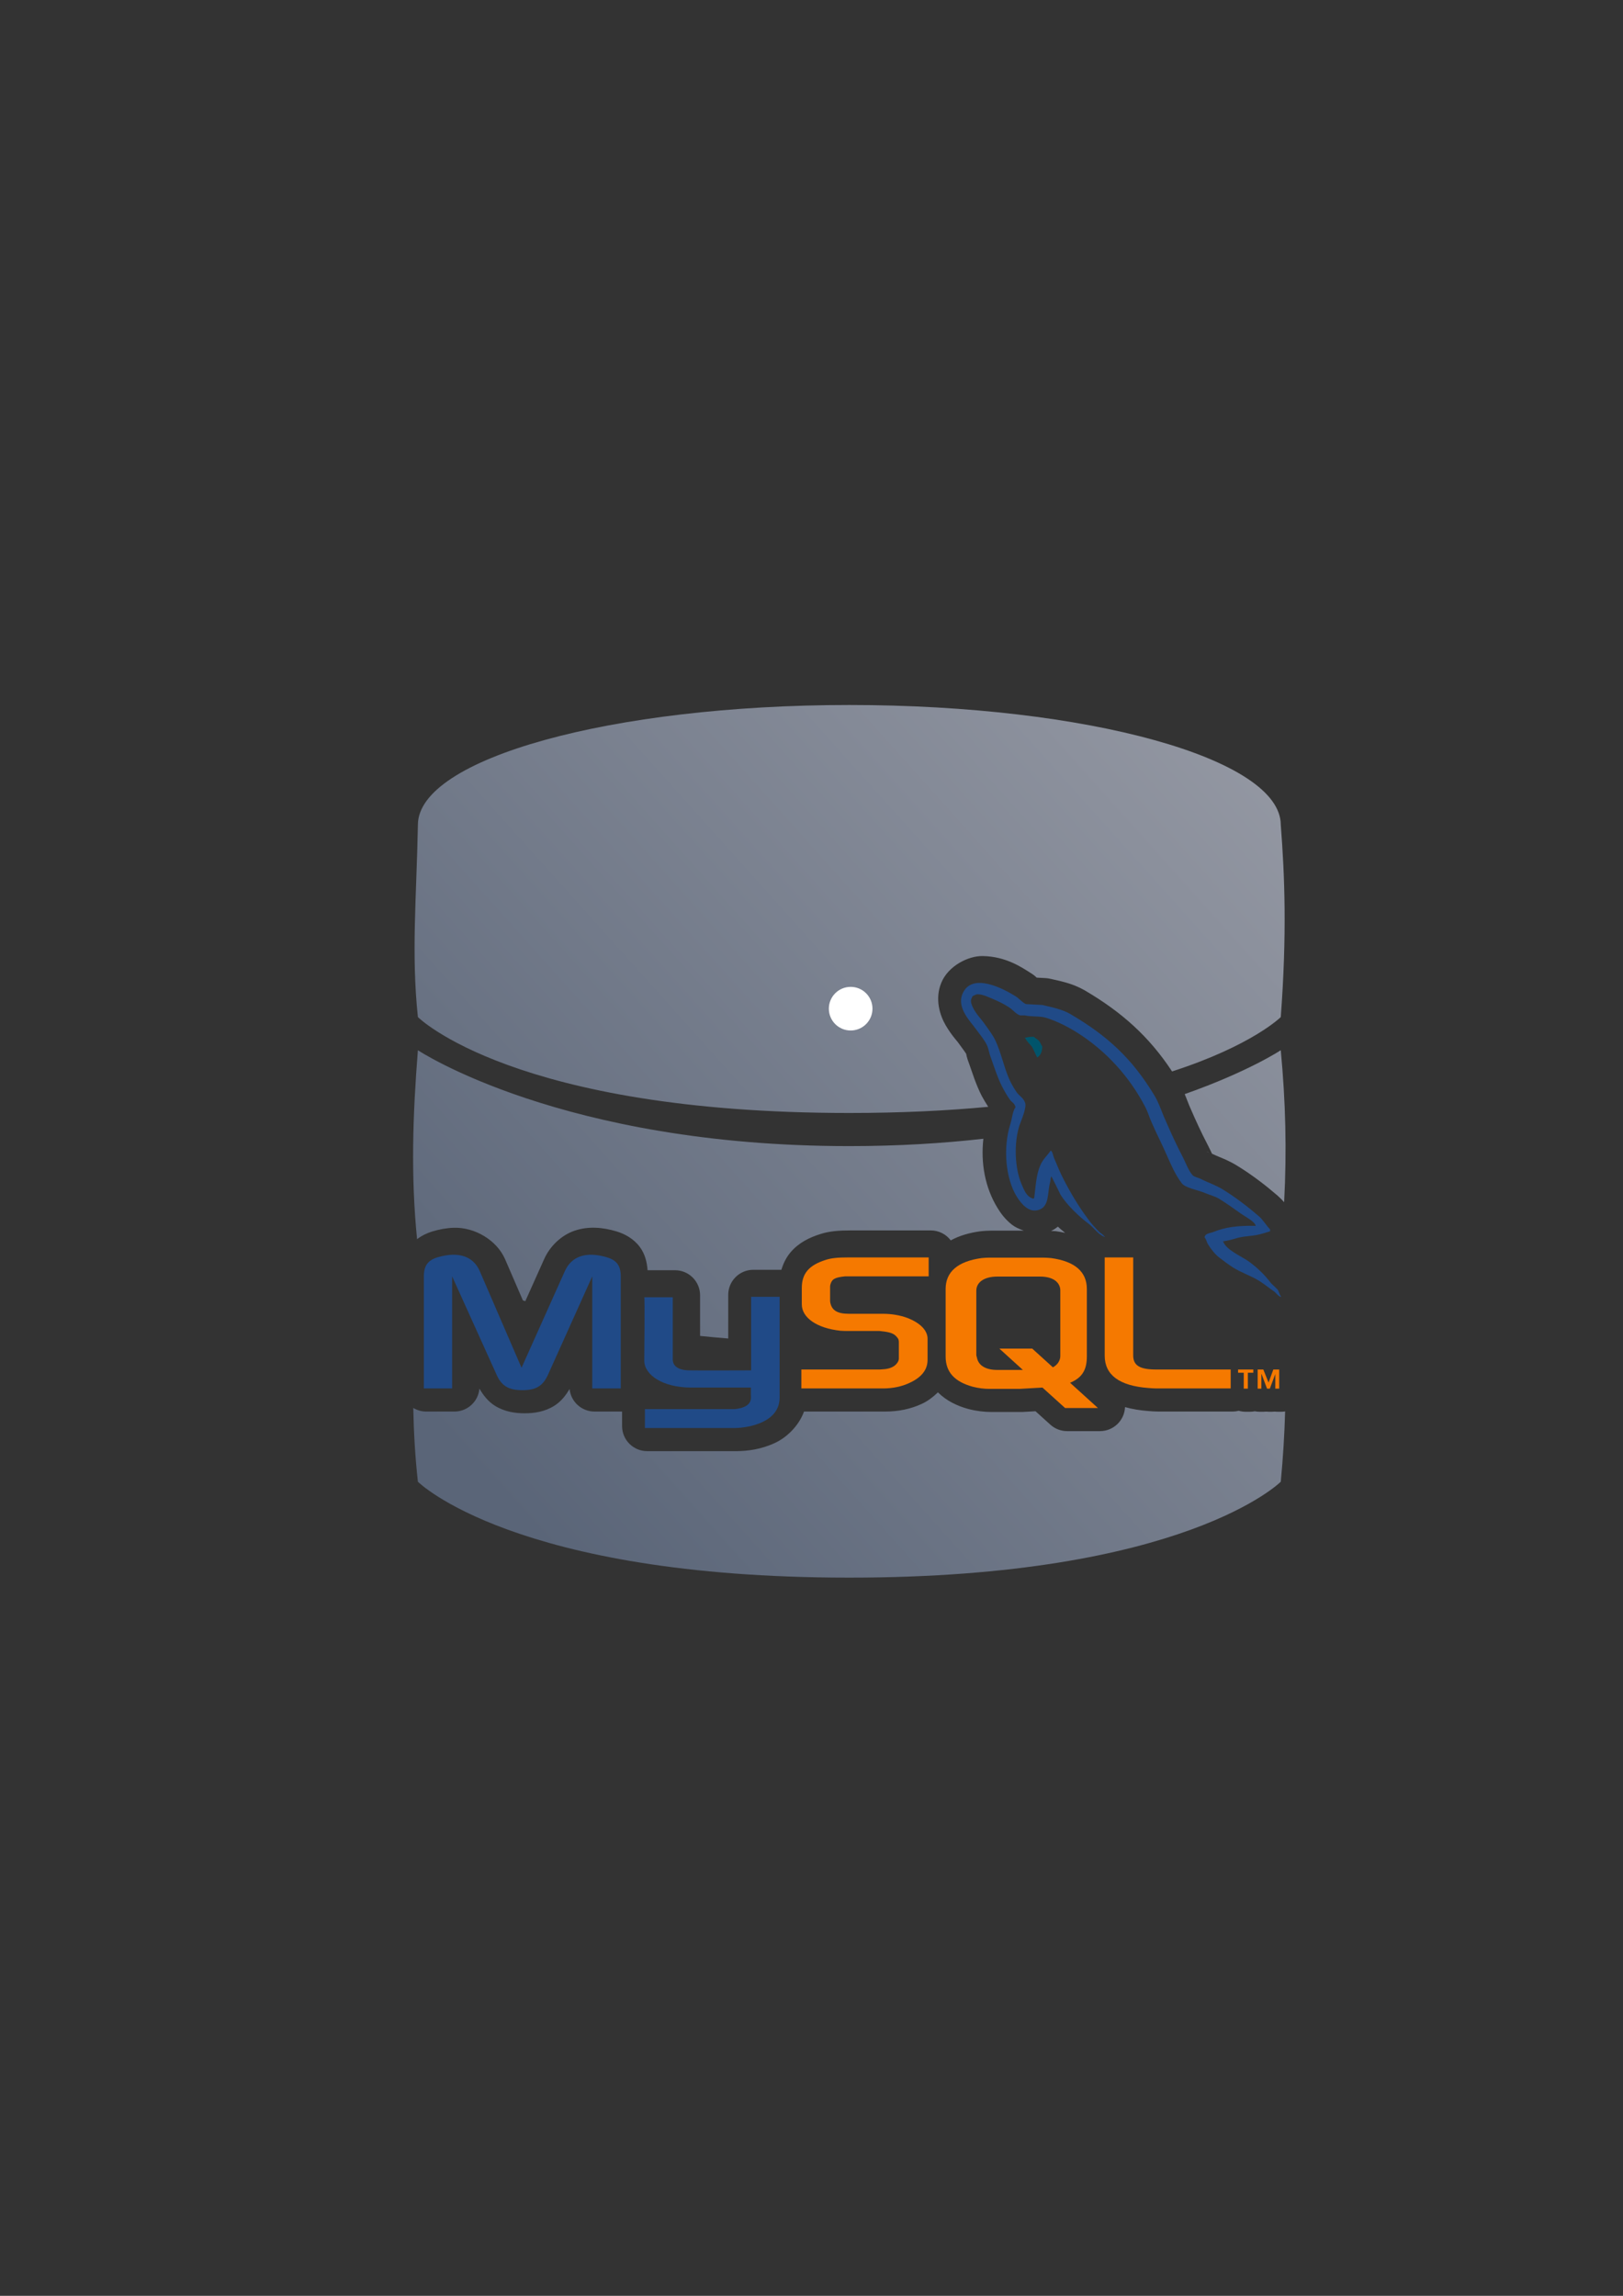 <?xml version="1.0" encoding="UTF-8" standalone="no"?>
<!-- Created with Inkscape (http://www.inkscape.org/) -->

<svg
   xmlns:dc="http://purl.org/dc/elements/1.1/"
   xmlns:cc="http://creativecommons.org/ns#"
   xmlns:rdf="http://www.w3.org/1999/02/22-rdf-syntax-ns#"
   xmlns:svg="http://www.w3.org/2000/svg"
   xmlns="http://www.w3.org/2000/svg"
   xmlns:xlink="http://www.w3.org/1999/xlink"
   xmlns:sodipodi="http://sodipodi.sourceforge.net/DTD/sodipodi-0.dtd"
   xmlns:inkscape="http://www.inkscape.org/namespaces/inkscape"
   width="210mm"
   height="297mm"
   viewBox="0 0 744.094 1052.362"
   id="svg2"
   version="1.1"
   inkscape:version="0.91 r13725"
   sodipodi:docname="database-mysql.svg"
   inkscape:export-filename="C:\Users\johannes\Documents\Arbeit\RRZE\bi-con\bi-con\scalable\documents\document.png"
   inkscape:export-xdpi="4"
   inkscape:export-ydpi="4">
  <rect x="0" y="0" width="744.094" height="1052.362" fill="#333333" stroke="none"/>
  <defs
     id="defs4">
    <linearGradient
       inkscape:collect="always"
       id="linearGradient4191">
      <stop
         style="stop-color:#9397a2;stop-opacity:1;"
         offset="0"
         id="stop4193" />
      <stop
         style="stop-color:#5a6578;stop-opacity:1"
         offset="1"
         id="stop4195" />
    </linearGradient>
    <inkscape:perspective
       sodipodi:type="inkscape:persp3d"
       inkscape:vp_x="0 : 526.1811 : 1"
       inkscape:vp_y="0 : 1000 : 0"
       inkscape:vp_z="744.09449 : 526.1811 : 1"
       inkscape:persp3d-origin="372.04724 : 350.7874 : 1"
       id="perspective4149" />
    <linearGradient
       id="linearGradient2224">
      <stop
         id="stop2226"
         offset="0"
         style="stop-color:#7c7c7c;stop-opacity:1;" />
      <stop
         id="stop2228"
         offset="1"
         style="stop-color:#b8b8b8;stop-opacity:1;" />
    </linearGradient>
    <linearGradient
       id="linearGradient15218">
      <stop
         id="stop15220"
         offset="0"
         style="stop-color:#eeeeef;stop-opacity:1;" />
      <stop
         id="stop2736"
         offset="0.599"
         style="stop-color:#d3d7cf;stop-opacity:1;" />
      <stop
         id="stop2738"
         offset="0.828"
         style="stop-color:#ffffff;stop-opacity:1;" />
      <stop
         id="stop15222"
         offset="1"
         style="stop-color:#d3d7cf;stop-opacity:1;" />
    </linearGradient>
    <pattern
       y="0"
       x="0"
       height="6"
       width="6"
       patternUnits="userSpaceOnUse"
       id="EMFhbasepattern" />
    <pattern
       y="0"
       x="0"
       height="6"
       width="6"
       patternUnits="userSpaceOnUse"
       id="EMFhbasepattern-5" />
    <linearGradient
       inkscape:collect="always"
       xlink:href="#linearGradient4191"
       id="linearGradient4197"
       x1="590"
       y1="362.226"
       x2="229.103"
       y2="686.081"
       gradientUnits="userSpaceOnUse" />
  </defs>
  <sodipodi:namedview
     id="base"
     pagecolor="#ffffff"
     bordercolor="#666666"
     borderopacity="1.0"
     inkscape:pageopacity="0.0"
     inkscape:pageshadow="2"
     inkscape:zoom="0.70710678"
     inkscape:cx="257.15204"
     inkscape:cy="544.22718"
     inkscape:document-units="px"
     inkscape:current-layer="layer1"
     showgrid="false"
     showguides="true"
     inkscape:guide-bbox="true"
     inkscape:window-width="1366"
     inkscape:window-height="721"
     inkscape:window-x="-4"
     inkscape:window-y="-4"
     inkscape:window-maximized="1">
    <sodipodi:guide
       position="560,730"
       orientation="0,1"
       id="guide3338" />
    <sodipodi:guide
       position="560,330"
       orientation="0,1"
       id="guide3340" />
    <sodipodi:guide
       position="190,475"
       orientation="1,0"
       id="guide3344" />
    <sodipodi:guide
       position="590,451"
       orientation="1,0"
       id="guide3346" />
    <inkscape:grid
       type="xygrid"
       id="grid3440" />
  </sodipodi:namedview>
  <g
     inkscape:label="Ebene 1"
     inkscape:groupmode="layer"
     id="layer1">
    <rect
       style="opacity:1;fill:none;fill-opacity:1;stroke:none;stroke-width:23;stroke-linecap:butt;stroke-linejoin:round;stroke-miterlimit:4;stroke-dasharray:none;stroke-opacity:1"
       id="rect4160"
       width="400"
       height="400"
       x="190"
       y="322.362" />
    <path
       style="color:#000000;clip-rule:nonzero;display:inline;overflow:visible;visibility:visible;opacity:1;isolation:auto;mix-blend-mode:normal;color-interpolation:sRGB;color-interpolation-filters:linearRGB;solid-color:#000000;solid-opacity:1;fill:url(#linearGradient4197);fill-opacity:1;fill-rule:nonzero;stroke:none;stroke-width:3.6;stroke-linecap:butt;stroke-linejoin:round;stroke-miterlimit:4;stroke-dasharray:none;stroke-dashoffset:0;stroke-opacity:1;color-rendering:auto;image-rendering:auto;shape-rendering:auto;text-rendering:auto;enable-background:accumulate"
       d="M 389.393 323.16 C 280.15 323.16 191.592 347.76 191.592 378.105 C 190.954 411.741 188.511 437.011 191.592 466.215 C 191.592 466.215 235.547 510.172 389.393 510.172 C 413.166 510.172 434.308 509.12 453.076 507.346 C 451.971 505.612 450.897 503.881 450.154 502.463 C 450.138 502.431 450.122 502.399 450.105 502.367 C 447.328 496.945 445.794 491.669 444.348 487.693 L 444.438 487.93 C 443.146 484.61 442.958 483.14 443.012 483.148 C 442.76 482.67 441.22 480.532 439.227 477.836 C 439.162 477.749 439.099 477.661 439.037 477.572 C 438.892 477.364 435.984 474.182 433.494 469.854 C 431.008 465.532 428.434 458.044 431.562 450.469 C 434.763 442.678 444.003 438.138 450.467 438.234 C 461.256 438.395 468.555 443.497 472.863 446.219 C 472.889 446.235 472.914 446.251 472.939 446.268 C 474.336 447.165 474.702 447.597 475.283 448.129 C 476.614 448.208 478.087 448.293 479.248 448.34 C 479.975 448.369 480.698 448.467 481.406 448.633 C 485.898 449.684 491.36 450.587 497.227 453.916 C 497.276 453.944 497.326 453.973 497.375 454.002 C 514.186 463.874 526.777 475.042 537.359 491.129 C 574.096 479.253 587.193 466.215 587.193 466.215 C 590.034 428.437 589.023 401.548 587.193 378.105 C 587.193 347.76 498.635 323.16 389.393 323.16 z M 458.475 445.582 C 458.627 445.644 458.783 445.723 458.936 445.785 C 458.945 445.79 458.965 445.795 458.975 445.799 L 458.475 445.582 z M 191.592 481.402 C 189.223 511.216 188.315 539.01 191.213 568.016 C 193.407 566.337 195.825 565.228 197.998 564.539 C 198.055 564.521 198.113 564.503 198.17 564.486 C 201.437 563.506 204.671 562.904 207.922 562.789 C 217.665 562.445 227.801 568.508 231.57 577.215 L 231.572 577.219 L 239.727 596.078 C 240.088 596.198 240.472 596.316 240.838 596.436 L 249.512 577.084 C 249.512 577.084 249.512 577.082 249.512 577.082 L 249.514 577.08 C 252.069 571.376 257.186 566.263 263.439 564.131 C 269.695 561.998 276.292 562.527 282.789 564.496 C 282.811 564.502 282.832 564.509 282.854 564.516 C 286.365 565.603 290.503 567.749 293.365 571.625 C 295.792 574.911 296.634 578.703 296.889 582.25 L 309.467 582.25 C 315.818 582.251 320.966 587.399 320.967 593.75 L 320.967 612.367 C 325.142 612.798 329.443 613.192 333.865 613.547 L 333.865 593.551 C 333.866 587.2 339.014 582.051 345.365 582.051 L 358.244 582.051 C 359.129 579.098 360.517 576.248 362.57 573.883 C 366.331 569.551 371.2 567.201 376.215 565.635 C 380.272 564.344 384.543 564.002 390.238 564.002 L 426.734 564.002 C 430.333 564.008 433.721 565.698 435.891 568.568 C 439.984 566.331 444.543 565.076 449.396 564.408 C 449.6 564.38 449.803 564.357 450.008 564.34 C 451.21 564.239 452.665 564.102 454.455 564.102 L 469.375 564.102 C 467.202 563.347 465.222 562.406 463.877 561.334 C 460.201 558.403 458.396 555.382 457.436 553.881 C 457.397 553.821 457.359 553.761 457.322 553.701 C 451.632 544.44 449.571 533.208 450.848 521.984 C 432.261 524.088 411.78 525.357 389.393 525.357 C 257.525 525.357 191.592 481.402 191.592 481.402 z M 587.193 481.402 C 587.193 481.402 572.504 491.184 543.156 501.52 C 544.21 504.011 544.922 506.142 545.67 507.764 C 545.71 507.851 545.749 507.939 545.787 508.027 C 548.204 513.634 550.897 519.484 553.578 524.57 C 553.617 524.643 553.654 524.716 553.691 524.789 C 555.003 527.413 555.341 528.15 555.691 528.891 C 556.1 529.063 555.965 528.938 556.533 529.223 C 556.571 529.241 556.609 529.26 556.646 529.279 C 558.689 530.331 562.986 531.62 567.928 534.795 C 574.336 538.783 580.318 543.388 585.719 548.049 C 585.771 548.094 585.822 548.14 585.873 548.186 C 587.055 549.243 587.978 550.204 588.732 551.059 C 589.983 527.579 589.419 504.987 587.193 481.402 z M 553.266 527.93 C 553.3 527.943 554.08 528.277 554.295 528.338 C 553.606 527.922 553.209 527.908 553.266 527.93 z M 485.029 562.275 C 484.058 563.001 483.086 563.734 481.914 564.209 C 481.876 564.224 481.837 564.219 481.799 564.234 C 481.821 564.236 481.845 564.237 481.867 564.238 C 481.865 564.239 481.863 564.241 481.861 564.242 L 481.871 564.238 C 482.47 564.279 483.258 564.296 483.754 564.334 C 483.984 564.352 484.213 564.377 484.441 564.408 C 485.768 564.591 487.054 564.855 488.336 565.129 C 487.224 564.154 486.12 563.365 485.029 562.275 z M 490.305 564.445 L 490.525 564.75 C 490.483 564.694 490.45 564.632 490.408 564.576 C 490.375 564.529 490.338 564.493 490.305 564.445 z M 219.803 636.514 C 219.292 642.459 214.32 647.026 208.354 647.031 L 195.391 647.031 C 193.225 647.031 191.206 646.42 189.477 645.379 C 189.692 656.715 190.35 667.997 191.592 679.205 C 191.592 679.205 235.547 723.16 389.393 723.16 C 543.238 723.16 587.193 679.205 587.193 679.205 C 588.229 668.415 588.885 657.673 589.189 646.975 C 588.598 647.068 587.997 647.131 587.379 647.131 L 585.584 647.131 C 585.181 647.126 584.778 647.1 584.377 647.053 C 583.95 647.103 583.521 647.129 583.092 647.131 L 581.795 647.131 C 581.356 647.131 580.918 647.105 580.482 647.055 C 580.058 647.104 579.631 647.129 579.203 647.131 L 577.508 647.131 C 576.763 647.127 576.021 647.051 575.291 646.904 C 574.543 647.055 573.782 647.131 573.02 647.131 L 571.125 647.131 C 570.044 647.129 568.969 646.975 567.932 646.674 C 567.02 646.907 566.083 647.026 565.143 647.031 L 531.238 647.031 C 529.364 647.031 527.838 646.898 526.586 646.801 C 522.776 646.516 519.177 645.958 515.791 644.992 C 515.53 651.143 510.471 655.998 504.314 656.006 L 489.258 656.006 C 486.408 656.006 483.661 654.948 481.547 653.037 L 474.742 646.889 L 469.072 647.211 C 468.854 647.223 468.635 647.23 468.416 647.23 L 454.455 647.23 C 451.166 647.23 447.65 646.814 443.99 645.865 C 443.929 645.849 443.868 645.833 443.807 645.816 C 438.73 644.41 433.905 642.096 430.018 638.234 C 427.777 640.369 425.335 642.258 422.666 643.48 C 417.499 645.895 411.814 647.031 405.895 647.031 L 368.617 647.031 C 366.129 653.836 360.518 658.938 355.502 661.316 C 348.819 664.485 342.579 665.108 337.961 665.178 C 337.903 665.179 337.845 665.179 337.787 665.18 L 296.703 665.18 C 290.352 665.179 285.204 660.031 285.203 653.68 L 285.203 647.031 L 272.572 647.031 C 266.667 647.031 261.721 642.559 261.129 636.684 C 259.421 639.576 257.29 642.404 254.098 644.404 C 249.769 647.117 244.952 647.83 240.562 647.83 C 236.172 647.83 231.386 647.137 227.025 644.457 C 223.773 642.458 221.555 639.529 219.803 636.514 z "
       id="path4165" />
    <circle
       style="color:#000000;clip-rule:nonzero;display:inline;overflow:visible;visibility:visible;opacity:1;isolation:auto;mix-blend-mode:normal;color-interpolation:sRGB;color-interpolation-filters:linearRGB;solid-color:#000000;solid-opacity:1;fill:#ffffff;fill-opacity:1;fill-rule:nonzero;stroke:none;stroke-width:3.6;stroke-linecap:butt;stroke-linejoin:round;stroke-miterlimit:4;stroke-dasharray:none;stroke-dashoffset:0;stroke-opacity:1;color-rendering:auto;image-rendering:auto;shape-rendering:auto;text-rendering:auto;enable-background:accumulate"
       id="path4199"
       cx="390"
       cy="462.362"
       r="10" />
    <g
       id="g4212"
       transform="matrix(0.806,0,0,0.806,-26.391,177.411)">
      <path
         d="m 273.833,569.511 16.09,0 0,-63.742 25.125,55.573 c 2.848,6.683 6.932,9.159 14.853,9.159 7.922,0 11.758,-2.475 14.729,-9.159 l 25.002,-55.574 0,63.742 16.214,0 0,-63.742 c 0,-6.189 -2.475,-9.159 -7.674,-10.768 -12.253,-3.713 -20.422,-0.495 -24.135,7.797 l -24.63,54.954 -23.764,-54.954 c -3.59,-8.292 -11.883,-11.511 -24.26,-7.797 -5.074,1.609 -7.55,4.58 -7.55,10.768 l 0,63.742 0,0 z"
         id="path12-0"
         style="fill:#204a87;fill-opacity:1"
         inkscape:connector-curvature="0" />
      <path
         d="m 399.215,517.651 16.214,0 0,35.027 c -0.123,1.98 0.619,6.437 9.406,6.561 4.58,0.123 34.904,0 35.151,0 l 0,-41.835 16.215,0 c 0,0 0,57.059 0,57.307 0,14.11 -17.452,17.205 -25.621,17.328 l -50.994,0 0,-10.768 c 0.123,0 50.994,0 51.117,0 10.397,-1.113 9.159,-6.312 9.159,-8.045 l 0,-4.209 -34.285,0 c -15.967,-0.123 -26.24,-7.179 -26.363,-15.224 0,-0.743 0.371,-35.894 0,-36.141 l 7e-5,7e-5 z"
         id="path14-5"
         style="fill:#204a87;fill-opacity:1"
         inkscape:connector-curvature="0" />
      <path
         d="m 747.014,477.053 c -9.902,-0.247 -17.576,0.744 -24.012,3.466 -1.857,0.742 -4.827,0.743 -5.075,3.094 0.991,0.991 1.114,2.6 1.981,3.961 1.486,2.475 4.084,5.817 6.436,7.551 2.599,1.98 5.199,3.96 7.921,5.693 4.827,2.971 10.274,4.703 14.977,7.674 2.724,1.732 5.445,3.961 8.169,5.817 1.362,0.989 2.228,2.599 3.961,3.218 0,-0.124 0,-0.248 0,-0.371 -0.867,-1.114 -1.114,-2.723 -1.98,-3.961 -1.237,-1.238 -2.475,-2.352 -3.713,-3.59 -3.59,-4.827 -8.045,-9.035 -12.873,-12.501 -3.96,-2.723 -12.625,-6.436 -14.234,-11.016 7.7e-4,0 -0.124,-0.123 -0.248,-0.247 2.723,-0.248 5.941,-1.238 8.541,-1.981 4.209,-1.114 8.045,-0.867 12.377,-1.98 1.98,-0.495 3.961,-1.114 5.941,-1.733 0,-0.372 0,-0.742 0,-1.113 -2.227,-2.229 -3.837,-5.199 -6.189,-7.303 -6.312,-5.447 -13.244,-10.768 -20.422,-15.224 -3.837,-2.475 -8.788,-4.085 -12.873,-6.189 -1.485,-0.744 -3.961,-1.114 -4.827,-2.352 -2.229,-2.723 -3.466,-6.312 -5.075,-9.531 -3.588,-6.808 -7.055,-14.357 -10.149,-21.536 -2.227,-4.827 -3.589,-9.655 -6.312,-14.11 -12.748,-21.041 -26.611,-33.789 -47.9,-46.291 -4.58,-2.599 -10.025,-3.713 -15.843,-5.074 -3.093,-0.124 -6.189,-0.371 -9.283,-0.495 -1.98,-0.867 -3.961,-3.218 -5.694,-4.332 -7.054,-4.456 -25.249,-14.109 -30.448,-1.361 -3.342,8.045 4.951,15.966 7.797,20.051 2.105,2.847 4.827,6.064 6.313,9.283 0.867,2.103 1.113,4.332 1.98,6.56 1.981,5.445 3.837,11.511 6.436,16.586 1.362,2.599 2.847,5.322 4.58,7.673 0.99,1.361 2.722,1.981 3.094,4.209 -1.732,2.475 -1.857,6.189 -2.847,9.283 -4.455,13.986 -2.722,31.314 3.59,41.587 1.98,3.094 6.684,9.902 12.996,7.303 5.57,-2.228 4.332,-9.283 5.941,-15.472 0.372,-1.486 0.124,-2.475 0.867,-3.465 7.8e-4,0.123 0,0.248 0,0.248 1.733,3.465 3.465,6.807 5.074,10.273 3.837,6.064 10.521,12.377 16.09,16.586 2.972,2.227 5.323,6.064 9.036,7.426 0,-0.125 0,-0.248 0,-0.372 -0.124,0 -0.124,0 -0.248,0 -0.743,-1.114 -1.857,-1.609 -2.847,-2.475 -2.228,-2.228 -4.704,-4.951 -6.436,-7.426 -5.198,-6.932 -9.778,-14.605 -13.863,-22.527 -1.98,-3.837 -3.713,-8.045 -5.322,-11.882 -0.743,-1.486 -0.743,-3.713 -1.981,-4.455 -1.857,2.722 -4.579,5.074 -5.941,8.416 -2.35,5.322 -2.599,11.882 -3.465,18.689 -0.495,0.124 -0.248,0 -0.495,0.248 -3.96,-0.991 -5.322,-5.074 -6.807,-8.541 -3.713,-8.787 -4.332,-22.898 -1.113,-33.046 0.867,-2.6 4.58,-10.768 3.094,-13.244 -0.742,-2.352 -3.219,-3.713 -4.58,-5.57 -1.609,-2.352 -3.342,-5.322 -4.455,-7.922 -2.971,-6.931 -4.456,-14.605 -7.674,-21.537 -1.485,-3.219 -4.084,-6.56 -6.189,-9.53 -2.351,-3.342 -4.951,-5.694 -6.807,-9.655 -0.618,-1.361 -1.485,-3.589 -0.495,-5.074 0.248,-0.99 0.742,-1.361 1.733,-1.609 1.609,-1.362 6.189,0.371 7.797,1.113 4.58,1.856 8.416,3.59 12.254,6.189 1.732,1.238 3.589,3.59 5.817,4.209 0.867,0 1.733,0 2.6,0 3.961,0.866 8.416,0.248 12.129,1.361 6.561,2.103 12.501,5.199 17.823,8.541 16.215,10.273 29.581,24.879 38.617,42.33 1.485,2.846 2.103,5.446 3.465,8.416 2.6,6.065 5.817,12.254 8.416,18.195 2.599,5.817 5.074,11.758 8.787,16.586 1.857,2.598 9.283,3.96 12.625,5.322 2.475,1.113 6.313,2.104 8.541,3.465 4.208,2.598 8.416,5.57 12.377,8.416 1.981,1.485 8.169,4.58 8.541,7.054 l 4e-5,0 z"
         id="path16-3"
         style="fill:#204a87;fill-opacity:1"
         inkscape:connector-curvature="0" />
      <path
         d="m 620.765,369.495 c -2.104,0 -3.589,0.249 -5.074,0.62 0,-7.8e-4 0,0.124 0,0.248 0.124,0 0.123,0 0.248,0 0.991,1.98 2.722,3.342 3.96,5.074 0.991,1.98 1.857,3.961 2.847,5.942 0.123,-0.124 0.247,-0.248 0.247,-0.248 1.734,-1.239 2.6,-3.219 2.6,-6.189 -0.743,-0.867 -0.867,-1.733 -1.485,-2.6 -0.742,-1.239 -2.352,-1.857 -3.342,-2.847 l 0,0 z"
         id="path18-4"
         style="fill:#00546b"
         inkscape:connector-curvature="0" />
      <path
         d="m 488.578,569.511 46.539,0 c 5.446,0 10.644,-1.113 14.852,-3.094 7.056,-3.218 10.397,-7.55 10.397,-13.244 l 0,-11.883 c 0,-4.579 -3.837,-8.911 -11.511,-11.882 -3.96,-1.485 -8.912,-2.351 -13.739,-2.351 l -19.555,0 c -6.561,0 -9.655,-1.981 -10.521,-6.313 -0.124,-0.495 -0.124,-0.99 -0.124,-1.485 l 0,-7.303 c 0,-0.371 0,-0.867 0.124,-1.361 0.867,-3.342 2.599,-4.209 8.293,-4.827 0.495,0 1.113,0 1.485,0 l 46.168,0 0,-10.768 -45.302,0 c -6.56,0 -10.025,0.371 -13.12,1.362 -9.531,2.969 -13.739,7.673 -13.739,15.966 l 0,9.407 c 0,7.302 8.169,13.491 22.032,14.976 1.485,0.123 3.094,0.123 4.703,0.123 l 16.709,0 c 0.619,0 1.238,0 1.733,0.124 5.074,0.495 7.302,1.361 8.787,3.218 0.99,0.989 1.238,1.857 1.238,2.971 l 7.8e-4,9.406 c 0,1.114 -0.743,2.6 -2.229,3.838 -1.485,1.238 -3.837,2.104 -6.932,2.228 -0.618,0 -0.99,0.123 -1.609,0.123 l -44.681,-7.7e-4 0,10.769 7e-5,7e-5 z"
         id="path20-1"
         style="fill:#f57900;fill-opacity:1"
         inkscape:connector-curvature="0" />
      <path
         d="m 661.116,550.822 c 0,11.014 8.293,17.204 24.878,18.441 1.609,0.124 3.094,0.248 4.703,0.248 l 42.084,0 0,-10.769 -42.454,0 c -9.406,0 -12.997,-2.35 -12.997,-8.044 l 7.7e-4,-55.697 -16.215,0 0,55.821 4e-5,3e-5 z"
         id="path22-0"
         style="fill:#f57900;fill-opacity:1"
         inkscape:connector-curvature="0" />
      <path
         d="m 570.638,551.317 0,-38.369 c 0,-9.777 6.931,-15.719 20.422,-17.576 1.486,-0.124 2.971,-0.247 4.332,-0.247 l 30.695,-7.8e-4 c 1.61,0 2.971,0.124 4.58,0.248 13.491,1.856 20.299,7.798 20.299,17.576 l 8.1e-4,38.369 c 0,7.921 -2.847,12.13 -9.531,14.977 l 15.843,14.357 -18.689,0 -12.873,-11.635 -12.996,0.742 -17.329,0 c -2.846,0 -6.065,-0.37 -9.406,-1.237 -10.274,-2.847 -15.348,-8.293 -15.348,-17.205 l -7e-5,-4e-5 z m 17.451,-0.867 c 0,0.495 0.248,0.991 0.372,1.61 0.866,4.455 5.074,6.931 11.511,6.931 l 14.605,0 -13.367,-12.13 18.69,0 11.758,10.645 c 2.229,-1.239 3.59,-2.97 4.085,-5.198 0.123,-0.495 0.123,-1.114 0.123,-1.61 l 0,-36.76 c 0,-0.495 0,-0.99 -0.123,-1.485 -0.867,-4.209 -5.075,-6.561 -11.387,-6.561 l -24.383,0 c -7.179,0 -11.883,3.094 -11.883,8.045 l 0,36.513 7e-5,-7e-5 z"
         id="path24-4"
         style="fill:#f57900;fill-opacity:1"
         inkscape:connector-curvature="0" />
      <path
         d="m 740.206,569.635 2.352,0 0,-9.035 3.094,0 0,-1.857 -8.665,0 0,1.857 3.219,0 0,9.035 0,0 z m 17.948,0 2.227,0 0,-10.893 -3.341,0 -2.724,7.426 -2.969,-7.426 -3.219,0 0,10.893 2.104,0 0,-8.293 0.123,0 3.094,8.293 1.61,0 3.094,-8.293 0,8.293 0,0 z"
         id="path26-8"
         style="fill:#f57900;fill-opacity:1"
         inkscape:connector-curvature="0" />
    </g>
  </g>
</svg>
